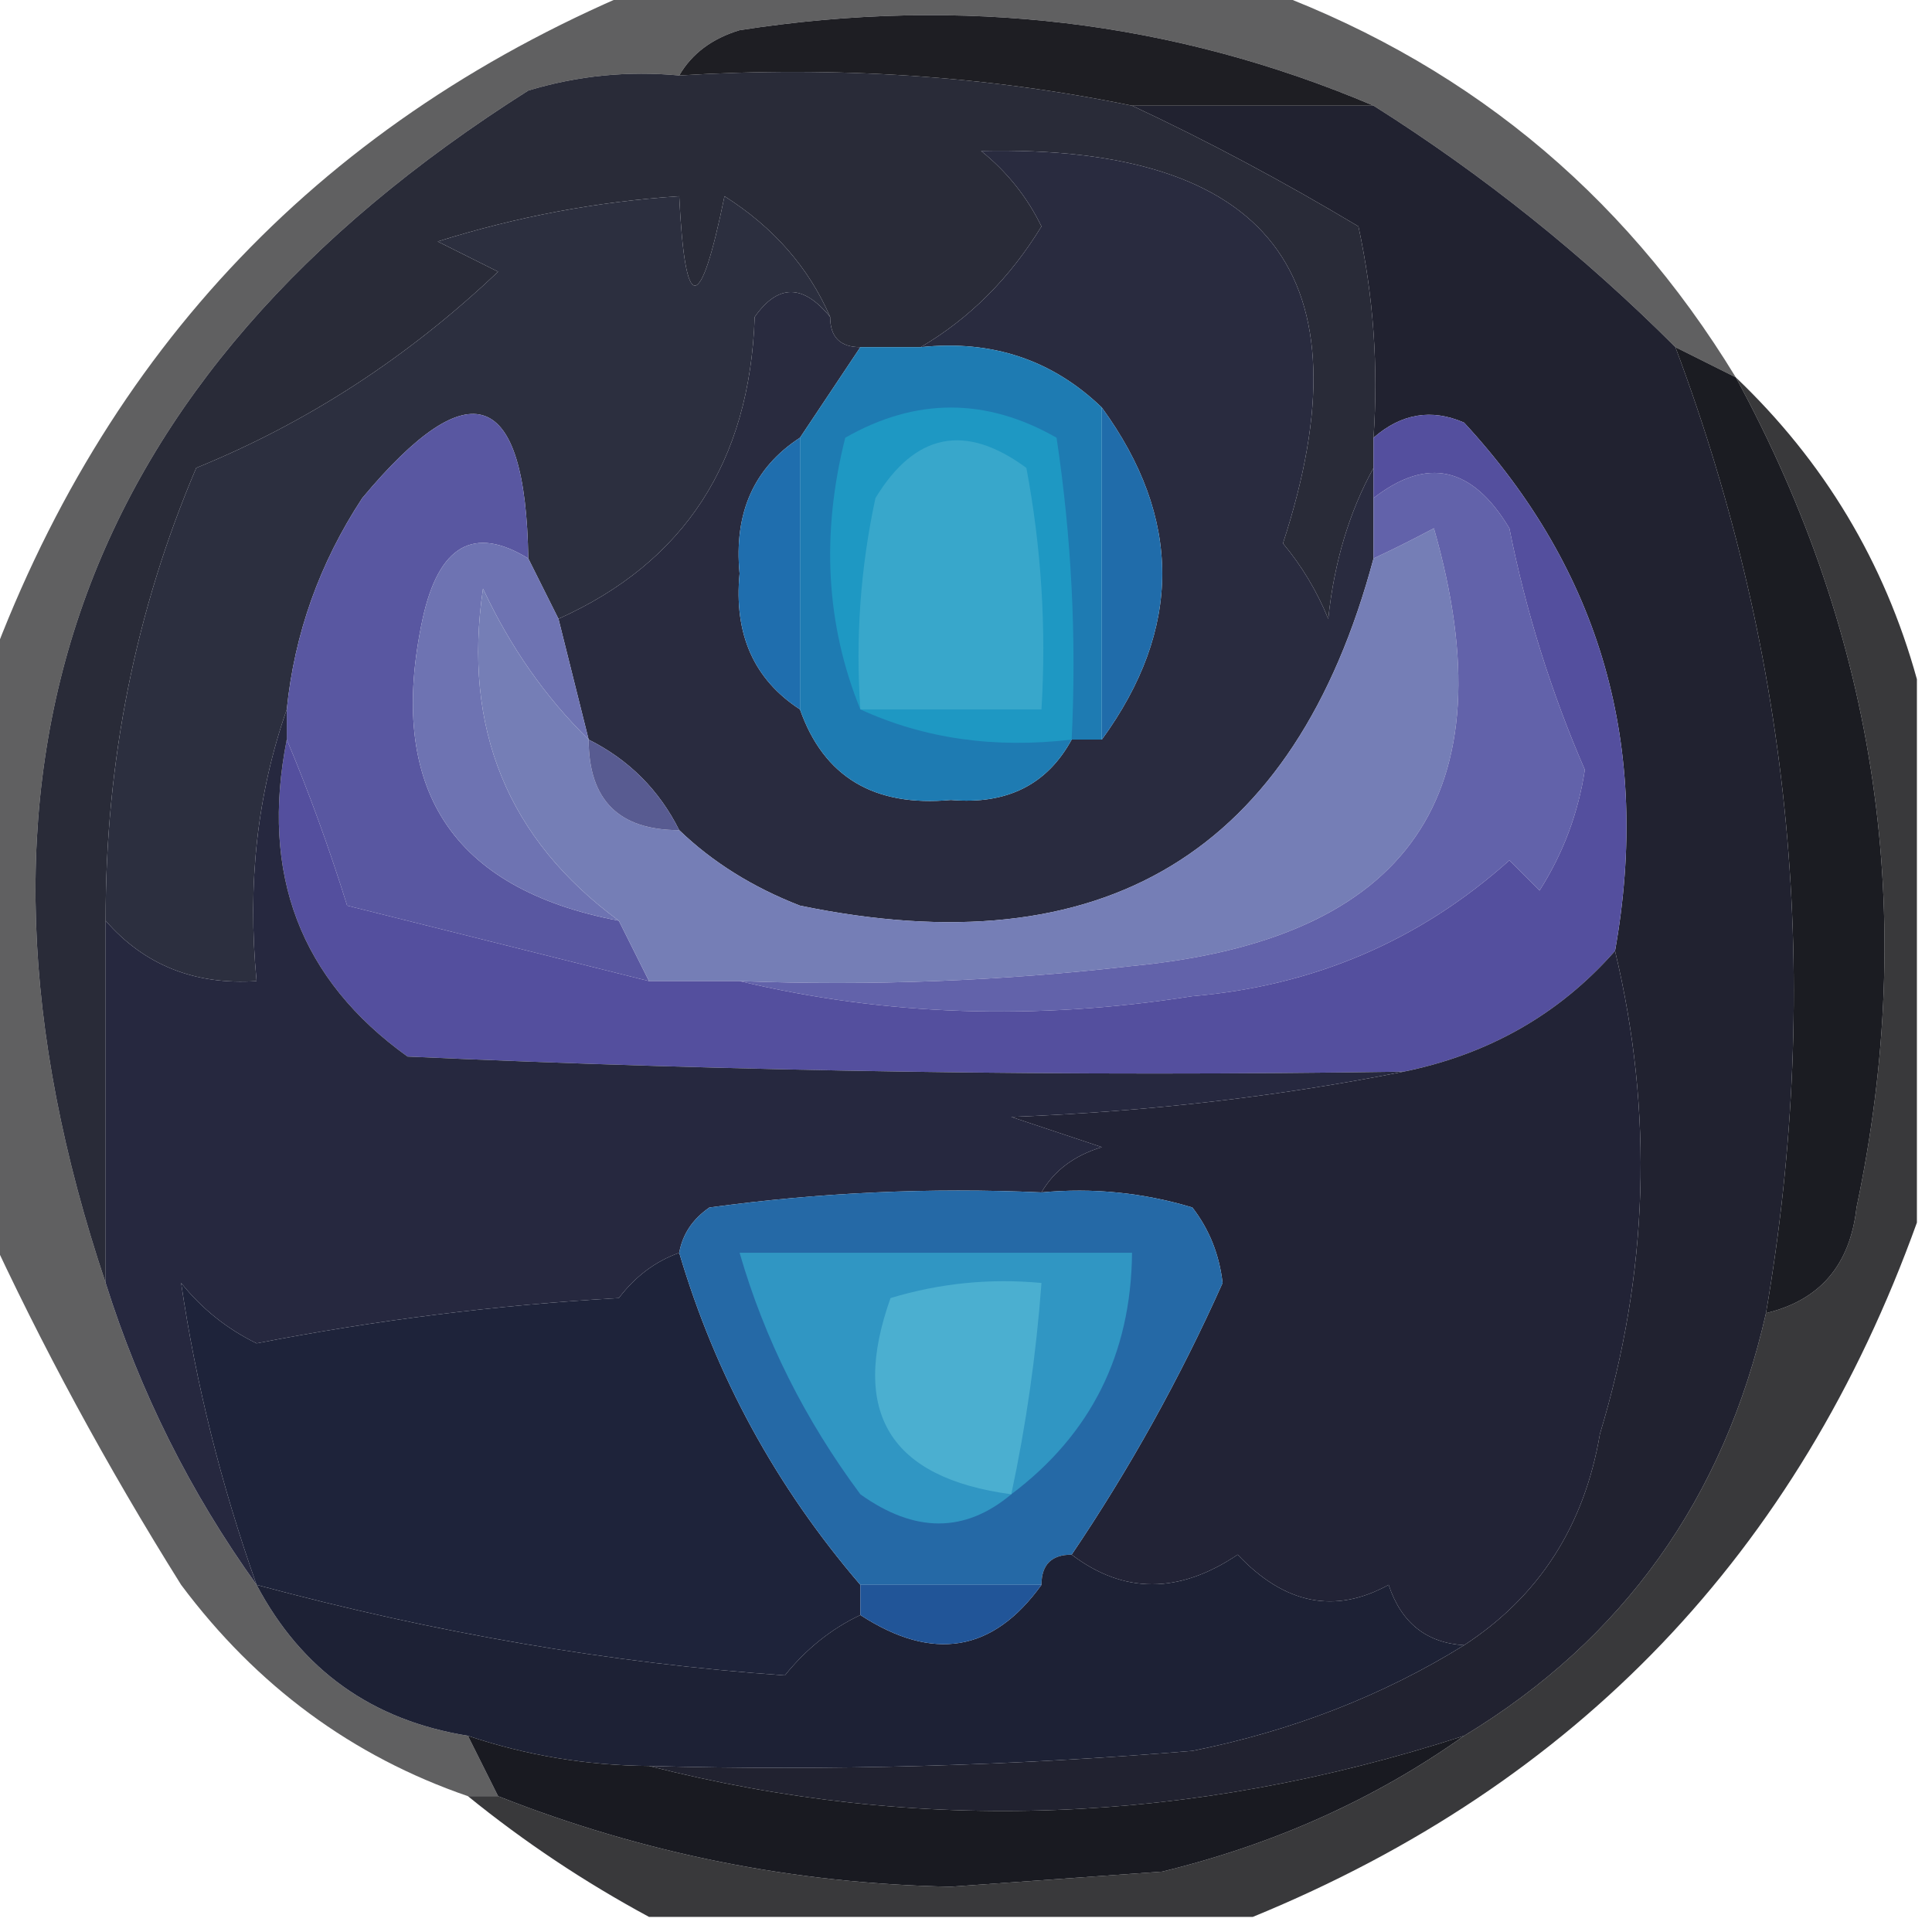 <?xml version="1.0" encoding="UTF-8"?>
<!DOCTYPE svg PUBLIC "-//W3C//DTD SVG 1.1//EN" "http://www.w3.org/Graphics/SVG/1.1/DTD/svg11.dtd">
<svg xmlns="http://www.w3.org/2000/svg" version="1.1" width="64px" height="64px" style="shape-rendering:geometricPrecision; text-rendering:geometricPrecision; image-rendering:optimizeQuality; fill-rule:evenodd; clip-rule:evenodd" xmlns:xlink="http://www.w3.org/1999/xlink">
<g><path style="opacity:1" fill="#292b38" d="M 22.5,2.5 C 27.695,2.179 32.695,2.513 37.5,3.5C 39.986,4.662 42.486,5.996 45,7.5C 45.497,9.81 45.663,12.143 45.5,14.5C 45.5,14.833 45.5,15.167 45.5,15.5C 44.698,16.952 44.198,18.618 44,20.5C 43.626,19.584 43.126,18.75 42.5,18C 45.397,9.126 42.064,4.793 32.5,5C 33.357,5.689 34.023,6.522 34.5,7.5C 33.451,9.216 32.118,10.549 30.5,11.5C 29.833,11.5 29.167,11.5 28.5,11.5C 27.833,11.5 27.5,11.167 27.5,10.5C 26.793,8.866 25.627,7.532 24,6.5C 23.193,10.449 22.693,10.449 22.5,6.5C 19.784,6.678 17.117,7.178 14.5,8C 15.167,8.333 15.833,8.667 16.5,9C 13.522,11.829 10.189,13.996 6.5,15.5C 4.49,20.223 3.49,25.223 3.5,30.5C 3.5,34.5 3.5,38.5 3.5,42.5C -2.156,25.65 2.511,12.483 17.5,3C 19.134,2.506 20.801,2.34 22.5,2.5 Z"/></g>
<g><path style="opacity:1" fill="#292b3f" d="M 45.5,15.5 C 45.5,15.833 45.5,16.167 45.5,16.5C 45.5,17.167 45.5,17.833 45.5,18.5C 42.893,28.244 36.559,32.078 26.5,30C 24.934,29.392 23.6,28.558 22.5,27.5C 21.833,26.167 20.833,25.167 19.5,24.5C 19.167,23.167 18.833,21.833 18.5,20.5C 22.672,18.628 24.839,15.294 25,10.5C 25.77,9.402 26.603,9.402 27.5,10.5C 27.5,11.167 27.833,11.5 28.5,11.5C 27.833,12.5 27.167,13.5 26.5,14.5C 24.974,15.492 24.307,16.992 24.5,19C 24.307,21.008 24.974,22.508 26.5,23.5C 27.286,25.735 28.952,26.735 31.5,26.5C 33.355,26.66 34.688,25.993 35.5,24.5C 35.833,24.5 36.167,24.5 36.5,24.5C 39.167,20.833 39.167,17.167 36.5,13.5C 34.858,11.919 32.858,11.252 30.5,11.5C 32.118,10.549 33.451,9.216 34.5,7.5C 34.023,6.522 33.357,5.689 32.5,5C 42.064,4.793 45.397,9.126 42.5,18C 43.126,18.75 43.626,19.584 44,20.5C 44.198,18.618 44.698,16.952 45.5,15.5 Z"/></g>
<g><path style="opacity:1" fill="#2c2f3f" d="M 27.5,10.5 C 26.603,9.402 25.77,9.402 25,10.5C 24.839,15.294 22.672,18.628 18.5,20.5C 18.167,19.833 17.833,19.167 17.5,18.5C 17.413,12.872 15.58,12.205 12,16.5C 10.589,18.65 9.755,20.984 9.5,23.5C 8.523,26.287 8.19,29.287 8.5,32.5C 6.446,32.635 4.779,31.968 3.5,30.5C 3.49,25.223 4.49,20.223 6.5,15.5C 10.189,13.996 13.522,11.829 16.5,9C 15.833,8.667 15.167,8.333 14.5,8C 17.117,7.178 19.784,6.678 22.5,6.5C 22.693,10.449 23.193,10.449 24,6.5C 25.627,7.532 26.793,8.866 27.5,10.5 Z"/></g>
<g><path style="opacity:1" fill="#212230" d="M 37.5,3.5 C 40.167,3.5 42.833,3.5 45.5,3.5C 49.122,5.787 52.455,8.453 55.5,11.5C 59.382,21.866 60.382,32.532 58.5,43.5C 57.109,49.637 53.776,54.304 48.5,57.5C 39.438,60.444 30.438,60.778 21.5,58.5C 27.509,58.666 33.509,58.499 39.5,58C 42.802,57.339 45.802,56.172 48.5,54.5C 50.984,52.88 52.484,50.547 53,47.5C 54.613,42.176 54.779,36.843 53.5,31.5C 54.705,24.749 53.038,18.915 48.5,14C 47.423,13.53 46.423,13.697 45.5,14.5C 45.663,12.143 45.497,9.81 45,7.5C 42.486,5.996 39.986,4.662 37.5,3.5 Z"/></g>
<g><path style="opacity:1" fill="#1f6eae" d="M 26.5,14.5 C 26.5,17.5 26.5,20.5 26.5,23.5C 24.974,22.508 24.307,21.008 24.5,19C 24.307,16.992 24.974,15.492 26.5,14.5 Z"/></g>
<g><path style="opacity:1" fill="#206caa" d="M 36.5,13.5 C 39.167,17.167 39.167,20.833 36.5,24.5C 36.5,20.833 36.5,17.167 36.5,13.5 Z"/></g>
<g><path style="opacity:1" fill="#1e7bb2" d="M 28.5,11.5 C 29.167,11.5 29.833,11.5 30.5,11.5C 32.858,11.252 34.858,11.919 36.5,13.5C 36.5,17.167 36.5,20.833 36.5,24.5C 36.167,24.5 35.833,24.5 35.5,24.5C 34.688,25.993 33.355,26.66 31.5,26.5C 28.952,26.735 27.286,25.735 26.5,23.5C 26.5,20.5 26.5,17.5 26.5,14.5C 27.167,13.5 27.833,12.5 28.5,11.5 Z"/></g>
<g><path style="opacity:1" fill="#1e98c3" d="M 35.5,24.5 C 32.941,24.802 30.607,24.468 28.5,23.5C 27.362,20.697 27.195,17.697 28,14.5C 30.333,13.167 32.667,13.167 35,14.5C 35.498,17.817 35.665,21.15 35.5,24.5 Z"/></g>
<g><path style="opacity:1" fill="#1b1c22" d="M 55.5,11.5 C 56.167,11.833 56.833,12.167 57.5,12.5C 62.209,21.158 63.542,30.325 61.5,40C 61.285,41.908 60.285,43.074 58.5,43.5C 60.382,32.532 59.382,21.866 55.5,11.5 Z"/></g>
<g><path style="opacity:1" fill="#5957a1" d="M 17.5,18.5 C 15.7,17.395 14.533,18.061 14,20.5C 12.796,26.115 14.963,29.448 20.5,30.5C 20.833,31.167 21.167,31.833 21.5,32.5C 18.185,31.671 14.852,30.838 11.5,30C 10.891,28.052 10.224,26.218 9.5,24.5C 9.5,24.167 9.5,23.833 9.5,23.5C 9.755,20.984 10.589,18.65 12,16.5C 15.58,12.205 17.413,12.872 17.5,18.5 Z"/></g>
<g><path style="opacity:1" fill="#6e73b2" d="M 17.5,18.5 C 17.833,19.167 18.167,19.833 18.5,20.5C 18.833,21.833 19.167,23.167 19.5,24.5C 18.069,23.098 16.902,21.431 16,19.5C 15.319,24.129 16.819,27.795 20.5,30.5C 14.963,29.448 12.796,26.115 14,20.5C 14.533,18.061 15.7,17.395 17.5,18.5 Z"/></g>
<g><path style="opacity:1" fill="#38a7cb" d="M 28.5,23.5 C 28.337,21.143 28.503,18.81 29,16.5C 30.312,14.342 31.978,14.009 34,15.5C 34.497,18.146 34.664,20.813 34.5,23.5C 32.5,23.5 30.5,23.5 28.5,23.5 Z"/></g>
<g><path style="opacity:0.683" fill="#161718" d="M 21.5,-0.5 C 28.167,-0.5 34.833,-0.5 41.5,-0.5C 48.374,1.937 53.707,6.27 57.5,12.5C 56.833,12.167 56.167,11.833 55.5,11.5C 52.455,8.453 49.122,5.787 45.5,3.5C 38.877,0.687 31.877,-0.146 24.5,1C 23.584,1.278 22.918,1.778 22.5,2.5C 20.801,2.34 19.134,2.506 17.5,3C 2.511,12.483 -2.156,25.65 3.5,42.5C 4.638,46.109 6.304,49.442 8.5,52.5C 9.992,55.323 12.326,56.99 15.5,57.5C 15.833,58.167 16.167,58.833 16.5,59.5C 16.167,59.5 15.833,59.5 15.5,59.5C 11.668,58.182 8.501,55.848 6,52.5C 3.536,48.566 1.369,44.566 -0.5,40.5C -0.5,34.5 -0.5,28.5 -0.5,22.5C 3.437,11.564 10.77,3.897 21.5,-0.5 Z"/></g>
<g><path style="opacity:1" fill="#1e1e23" d="M 45.5,3.5 C 42.833,3.5 40.167,3.5 37.5,3.5C 32.695,2.513 27.695,2.179 22.5,2.5C 22.918,1.778 23.584,1.278 24.5,1C 31.877,-0.146 38.877,0.687 45.5,3.5 Z"/></g>
<g><path style="opacity:1" fill="#757eb6" d="M 24.5,32.5 C 23.5,32.5 22.5,32.5 21.5,32.5C 21.167,31.833 20.833,31.167 20.5,30.5C 16.819,27.795 15.319,24.129 16,19.5C 16.902,21.431 18.069,23.098 19.5,24.5C 19.5,26.5 20.5,27.5 22.5,27.5C 23.6,28.558 24.934,29.392 26.5,30C 36.559,32.078 42.893,28.244 45.5,18.5C 46.15,18.196 46.816,17.863 47.5,17.5C 50.016,26.289 46.683,31.123 37.5,32C 33.179,32.499 28.846,32.666 24.5,32.5 Z"/></g>
<g><path style="opacity:1" fill="#6262aa" d="M 24.5,32.5 C 28.846,32.666 33.179,32.499 37.5,32C 46.683,31.123 50.016,26.289 47.5,17.5C 46.816,17.863 46.15,18.196 45.5,18.5C 45.5,17.833 45.5,17.167 45.5,16.5C 47.274,15.119 48.774,15.452 50,17.5C 50.55,20.263 51.383,22.93 52.5,25.5C 52.281,26.938 51.781,28.271 51,29.5C 50.667,29.167 50.333,28.833 50,28.5C 47.031,31.159 43.531,32.659 39.5,33C 34.316,33.816 29.316,33.65 24.5,32.5 Z"/></g>
<g><path style="opacity:1" fill="#544f9e" d="M 53.5,31.5 C 51.664,33.588 49.331,34.921 46.5,35.5C 35.495,35.666 24.495,35.5 13.5,35C 9.95,32.454 8.617,28.954 9.5,24.5C 10.224,26.218 10.891,28.052 11.5,30C 14.852,30.838 18.185,31.671 21.5,32.5C 22.5,32.5 23.5,32.5 24.5,32.5C 29.316,33.65 34.316,33.816 39.5,33C 43.531,32.659 47.031,31.159 50,28.5C 50.333,28.833 50.667,29.167 51,29.5C 51.781,28.271 52.281,26.938 52.5,25.5C 51.383,22.93 50.55,20.263 50,17.5C 48.774,15.452 47.274,15.119 45.5,16.5C 45.5,16.167 45.5,15.833 45.5,15.5C 45.5,15.167 45.5,14.833 45.5,14.5C 46.423,13.697 47.423,13.53 48.5,14C 53.038,18.915 54.705,24.749 53.5,31.5 Z"/></g>
<g><path style="opacity:1" fill="#585b91" d="M 19.5,24.5 C 20.833,25.167 21.833,26.167 22.5,27.5C 20.5,27.5 19.5,26.5 19.5,24.5 Z"/></g>
<g><path style="opacity:1" fill="#222336" d="M 53.5,31.5 C 54.779,36.843 54.613,42.176 53,47.5C 52.484,50.547 50.984,52.88 48.5,54.5C 47.25,54.423 46.417,53.756 46,52.5C 44.221,53.479 42.555,53.146 41,51.5C 39.056,52.807 37.223,52.807 35.5,51.5C 37.425,48.651 39.091,45.651 40.5,42.5C 40.392,41.558 40.059,40.725 39.5,40C 37.866,39.507 36.199,39.34 34.5,39.5C 34.917,38.778 35.584,38.278 36.5,38C 35.5,37.667 34.5,37.333 33.5,37C 38.02,36.825 42.353,36.325 46.5,35.5C 49.331,34.921 51.664,33.588 53.5,31.5 Z"/></g>
<g><path style="opacity:1" fill="#26283f" d="M 9.5,23.5 C 9.5,23.833 9.5,24.167 9.5,24.5C 8.617,28.954 9.95,32.454 13.5,35C 24.495,35.5 35.495,35.666 46.5,35.5C 42.353,36.325 38.02,36.825 33.5,37C 34.5,37.333 35.5,37.667 36.5,38C 35.584,38.278 34.917,38.778 34.5,39.5C 30.818,39.335 27.152,39.501 23.5,40C 22.944,40.383 22.611,40.883 22.5,41.5C 21.711,41.783 21.044,42.283 20.5,43C 16.445,43.231 12.445,43.731 8.5,44.5C 7.522,44.023 6.689,43.357 6,42.5C 6.492,45.85 7.325,49.183 8.5,52.5C 6.304,49.442 4.638,46.109 3.5,42.5C 3.5,38.5 3.5,34.5 3.5,30.5C 4.779,31.968 6.446,32.635 8.5,32.5C 8.19,29.287 8.523,26.287 9.5,23.5 Z"/></g>
<g><path style="opacity:1" fill="#1e233a" d="M 22.5,41.5 C 23.706,45.577 25.706,49.243 28.5,52.5C 28.5,52.833 28.5,53.167 28.5,53.5C 27.542,53.953 26.708,54.62 26,55.5C 20.243,55.095 14.409,54.095 8.5,52.5C 7.325,49.183 6.492,45.85 6,42.5C 6.689,43.357 7.522,44.023 8.5,44.5C 12.445,43.731 16.445,43.231 20.5,43C 21.044,42.283 21.711,41.783 22.5,41.5 Z"/></g>
<g><path style="opacity:0.843" fill="#151517" d="M 57.5,12.5 C 60.427,15.289 62.427,18.622 63.5,22.5C 63.5,28.5 63.5,34.5 63.5,40.5C 59.563,51.436 52.23,59.103 41.5,63.5C 34.833,63.5 28.167,63.5 21.5,63.5C 19.364,62.347 17.364,61.014 15.5,59.5C 15.833,59.5 16.167,59.5 16.5,59.5C 21.307,61.4 26.307,62.4 31.5,62.5C 33.833,62.333 36.167,62.167 38.5,62C 42.23,61.089 45.563,59.589 48.5,57.5C 53.776,54.304 57.109,49.637 58.5,43.5C 60.285,43.074 61.285,41.908 61.5,40C 63.542,30.325 62.209,21.158 57.5,12.5 Z"/></g>
<g><path style="opacity:1" fill="#2569a6" d="M 34.5,39.5 C 36.199,39.34 37.866,39.507 39.5,40C 40.059,40.725 40.392,41.558 40.5,42.5C 39.091,45.651 37.425,48.651 35.5,51.5C 34.833,51.5 34.5,51.833 34.5,52.5C 32.5,52.5 30.5,52.5 28.5,52.5C 25.706,49.243 23.706,45.577 22.5,41.5C 22.611,40.883 22.944,40.383 23.5,40C 27.152,39.501 30.818,39.335 34.5,39.5 Z"/></g>
<g><path style="opacity:1" fill="#3096c3" d="M 33.5,49.5 C 31.965,50.788 30.299,50.788 28.5,49.5C 26.657,47.018 25.323,44.351 24.5,41.5C 28.833,41.5 33.167,41.5 37.5,41.5C 37.47,44.852 36.137,47.518 33.5,49.5 Z"/></g>
<g><path style="opacity:1" fill="#4bafd0" d="M 33.5,49.5 C 29.482,48.962 28.148,46.795 29.5,43C 31.134,42.507 32.801,42.34 34.5,42.5C 34.326,44.861 33.993,47.194 33.5,49.5 Z"/></g>
<g><path style="opacity:1" fill="#1d2135" d="M 35.5,51.5 C 37.223,52.807 39.056,52.807 41,51.5C 42.555,53.146 44.221,53.479 46,52.5C 46.417,53.756 47.25,54.423 48.5,54.5C 45.802,56.172 42.802,57.339 39.5,58C 33.509,58.499 27.509,58.666 21.5,58.5C 19.435,58.483 17.435,58.15 15.5,57.5C 12.326,56.99 9.992,55.323 8.5,52.5C 14.409,54.095 20.243,55.095 26,55.5C 26.708,54.62 27.542,53.953 28.5,53.5C 30.901,55.062 32.901,54.729 34.5,52.5C 34.5,51.833 34.833,51.5 35.5,51.5 Z"/></g>
<g><path style="opacity:1" fill="#215598" d="M 28.5,53.5 C 28.5,53.167 28.5,52.833 28.5,52.5C 30.5,52.5 32.5,52.5 34.5,52.5C 32.901,54.729 30.901,55.062 28.5,53.5 Z"/></g>
<g><path style="opacity:1" fill="#191a21" d="M 15.5,57.5 C 17.435,58.15 19.435,58.483 21.5,58.5C 30.438,60.778 39.438,60.444 48.5,57.5C 45.563,59.589 42.23,61.089 38.5,62C 36.167,62.167 33.833,62.333 31.5,62.5C 26.307,62.4 21.307,61.4 16.5,59.5C 16.167,58.833 15.833,58.167 15.5,57.5 Z"/></g>
</svg>
